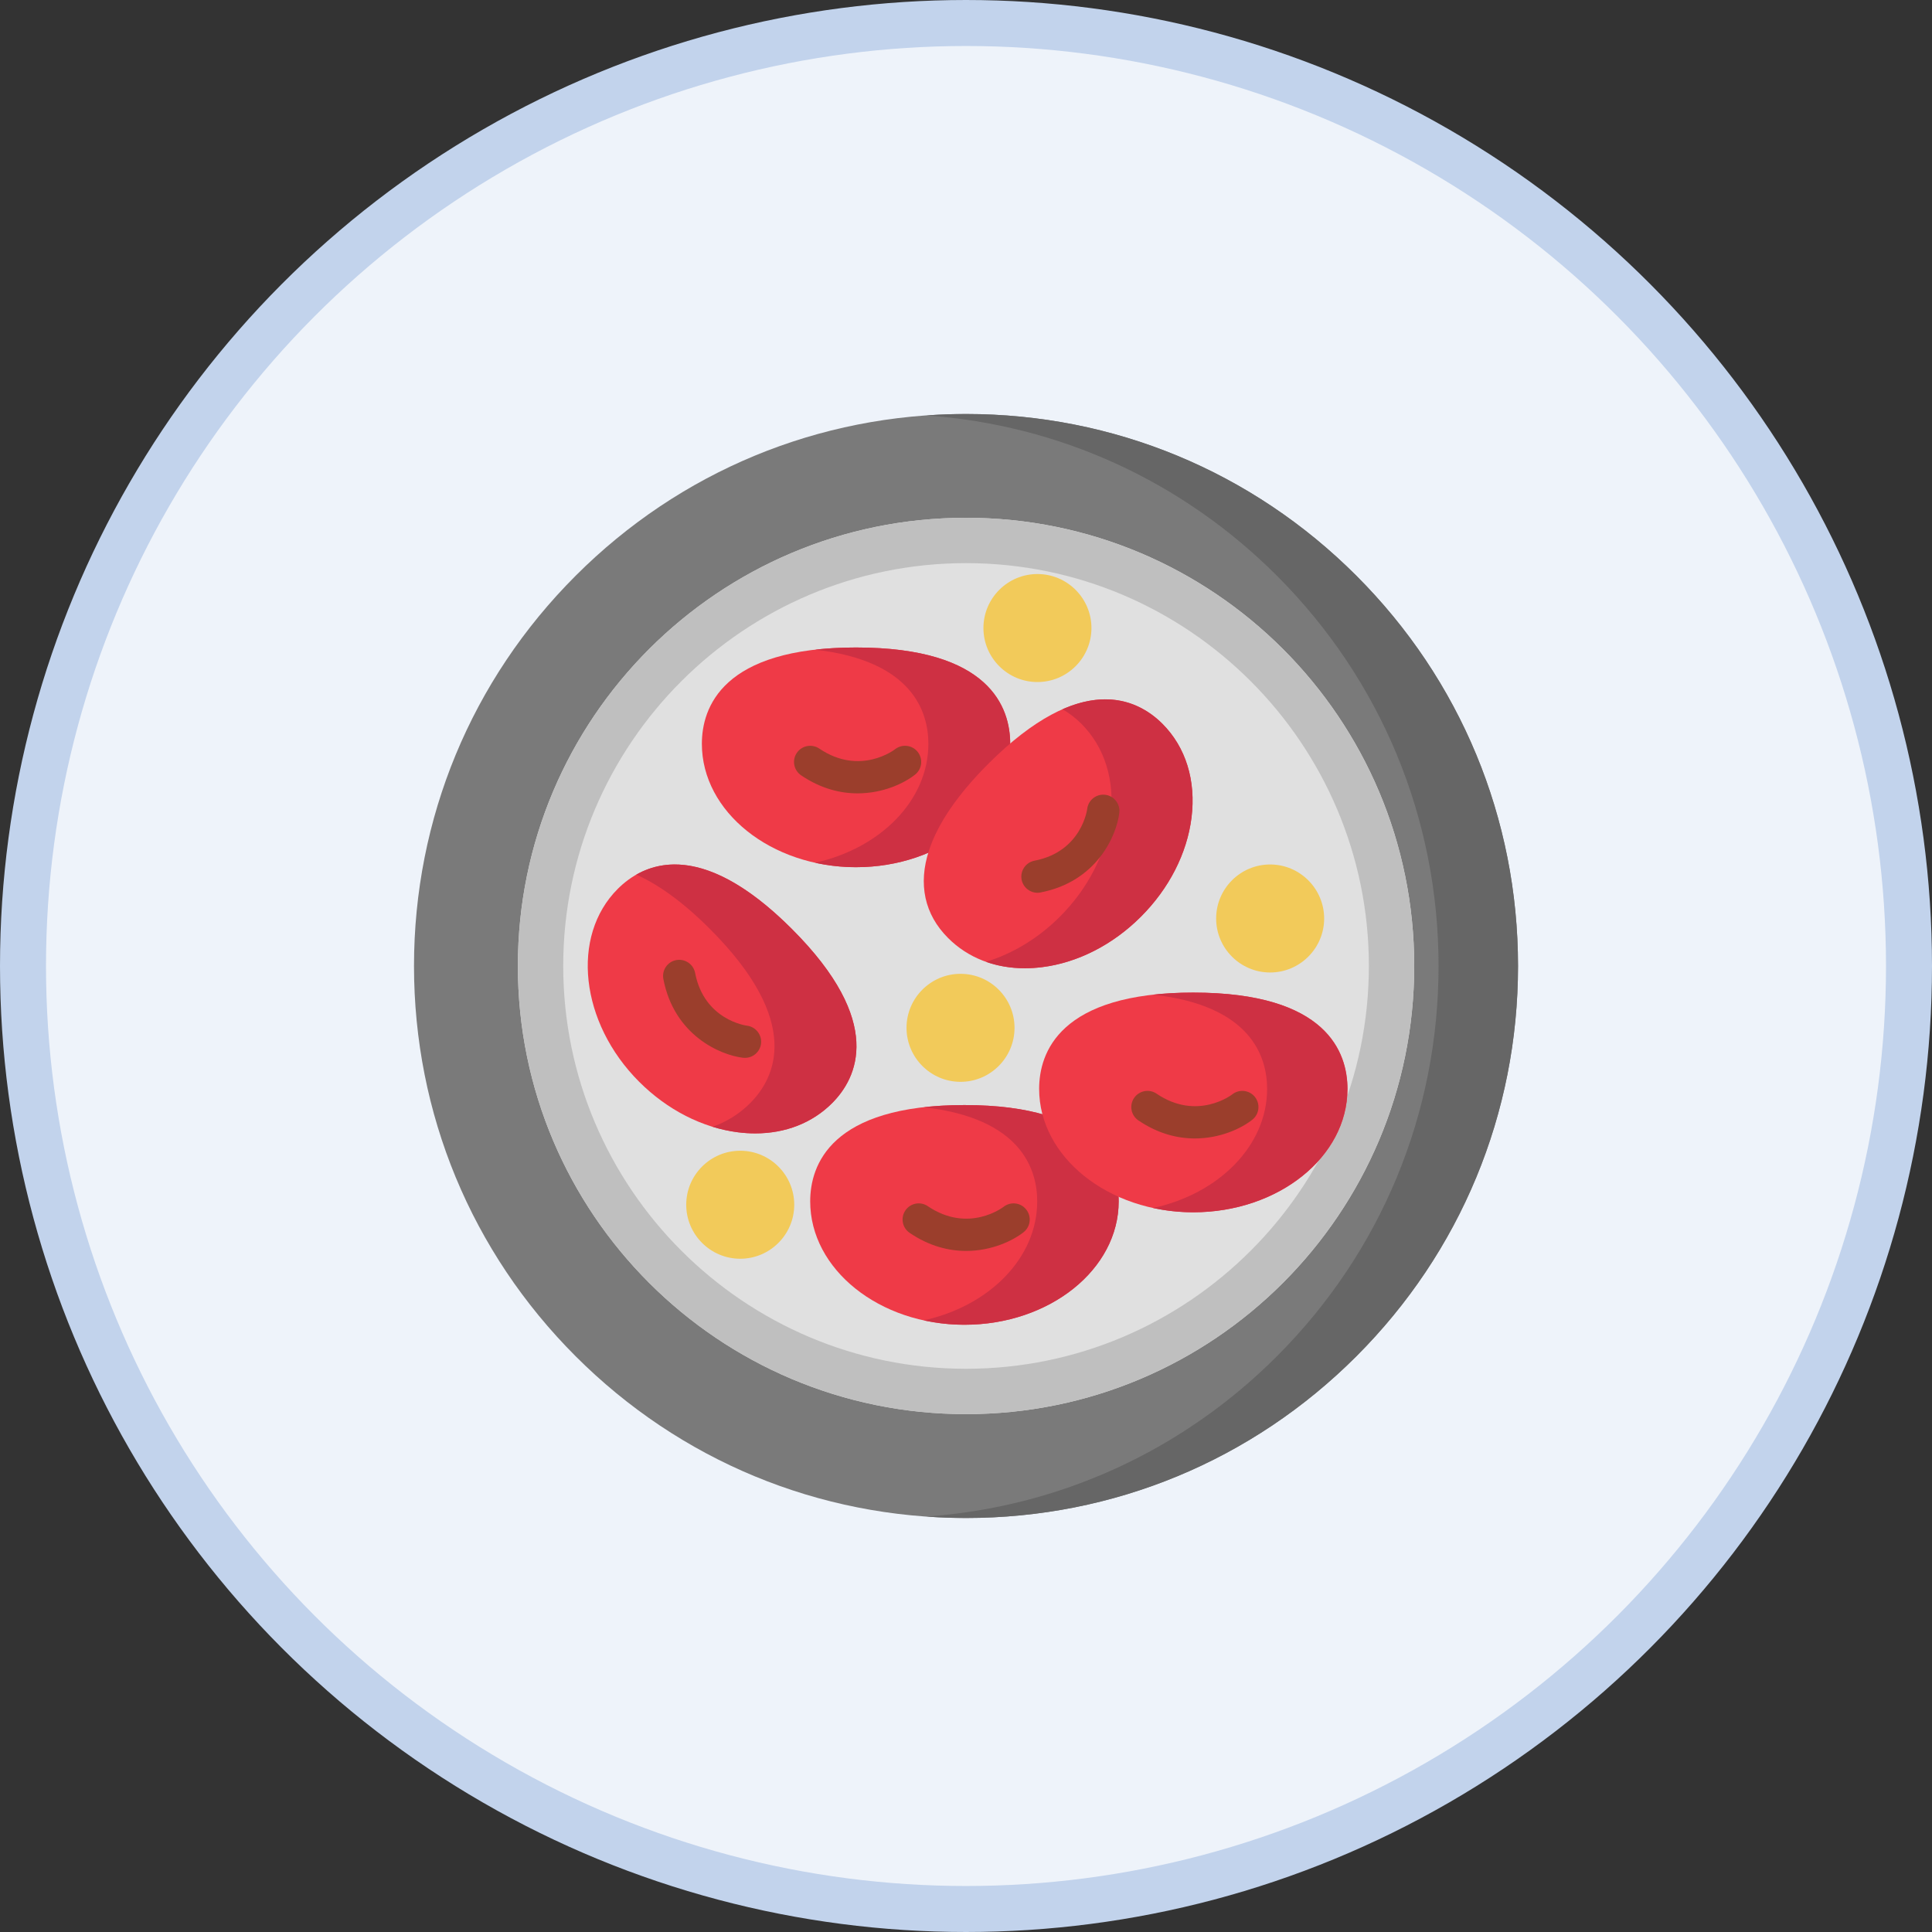 <svg width="42" height="42" viewBox="0 0 42 42" fill="none" xmlns="http://www.w3.org/2000/svg">
<rect x="0" y="0" width="42" height="42" fill="#333333" stroke="none"/>
<circle cx="21" cy="21" r="20.5" fill="#EEF3FA" stroke="#C2D3EC"/>
<g clip-path="url(#clip0_184_21484)">
<path d="M29.485 12.515C27.219 10.248 24.205 9 21 9C17.795 9 14.781 10.248 12.515 12.515C10.248 14.781 9 17.795 9 21C9 24.205 10.248 27.219 12.515 29.485C14.781 31.752 17.795 33 21 33C24.205 33 27.219 31.752 29.485 29.485C31.752 27.219 33 24.205 33 21C33 17.795 31.752 14.781 29.485 12.515Z" fill="#7A7A7A"/>
<path d="M29.486 12.515C27.22 10.248 24.206 9 21.001 9C20.711 9 20.423 9.011 20.137 9.031C23.017 9.234 25.696 10.453 27.758 12.515C30.024 14.781 31.273 17.795 31.273 21C31.273 24.205 30.024 27.219 27.758 29.485C25.696 31.547 23.017 32.766 20.137 32.969C20.423 32.989 20.711 33 21.001 33C24.206 33 27.22 31.752 29.486 29.485C31.753 27.219 33.001 24.205 33.001 21C33.001 17.795 31.753 14.781 29.486 12.515Z" fill="#666666"/>
<path d="M21.001 30.742C26.382 30.742 30.744 26.38 30.744 20.999C30.744 15.618 26.382 11.256 21.001 11.256C15.62 11.256 11.258 15.618 11.258 20.999C11.258 26.38 15.62 30.742 21.001 30.742Z" fill="#E0E0E0"/>
<path d="M20.965 24.023C18.049 24.023 17.613 25.335 17.613 26.117C17.613 27.596 19.117 28.799 20.965 28.799C22.814 28.799 24.318 27.596 24.318 26.117C24.318 25.335 23.882 24.023 20.965 24.023Z" fill="#EF3A47"/>
<path d="M20.968 24.023C20.643 24.023 20.348 24.04 20.082 24.07C22.204 24.31 22.548 25.422 22.548 26.117C22.548 27.351 21.502 28.392 20.082 28.703C20.364 28.765 20.661 28.799 20.968 28.799C22.817 28.799 24.32 27.596 24.32 26.117C24.32 25.335 23.885 24.023 20.968 24.023Z" fill="#CE3043"/>
<path d="M30.744 20.999C30.744 15.618 26.382 11.256 21.001 11.256C15.62 11.256 11.258 15.618 11.258 20.999C11.258 26.38 15.62 30.742 21.001 30.742C26.382 30.742 30.744 26.38 30.744 20.999ZM21.001 29.756C16.172 29.756 12.244 25.828 12.244 20.999C12.244 16.17 16.172 12.242 21.001 12.242C25.83 12.242 29.758 16.17 29.758 20.999C29.758 25.828 25.83 29.756 21.001 29.756Z" fill="#BFBFBF"/>
<path d="M25.942 21.578C23.025 21.578 22.59 22.89 22.59 23.672C22.59 25.151 24.094 26.354 25.942 26.354C27.791 26.354 29.294 25.151 29.294 23.672C29.294 22.89 28.859 21.578 25.942 21.578Z" fill="#EF3A47"/>
<path d="M25.939 21.578C25.619 21.578 25.329 21.594 25.066 21.623C27.201 21.859 27.546 22.976 27.546 23.672C27.546 24.909 26.493 25.953 25.066 26.261C25.345 26.321 25.637 26.354 25.939 26.354C27.787 26.354 29.291 25.151 29.291 23.672C29.291 22.89 28.855 21.578 25.939 21.578Z" fill="#CE3043"/>
<path d="M18.61 14.076C15.693 14.076 15.258 15.388 15.258 16.17C15.258 17.649 16.762 18.852 18.61 18.852C20.458 18.852 21.962 17.649 21.962 16.17C21.962 15.388 21.527 14.076 18.61 14.076Z" fill="#EF3A47"/>
<path d="M18.608 14.076C18.281 14.076 17.986 14.093 17.719 14.123C19.838 14.363 20.182 15.476 20.182 16.17C20.182 17.402 19.137 18.443 17.719 18.755C18.002 18.818 18.3 18.852 18.608 18.852C20.456 18.852 21.96 17.649 21.96 16.17C21.96 15.388 21.524 14.076 18.608 14.076Z" fill="#CE3043"/>
<path d="M17.216 20.196C15.19 18.169 13.975 18.779 13.43 19.323C12.402 20.351 12.611 22.233 13.895 23.517C14.506 24.128 15.269 24.518 16.045 24.615C16.172 24.631 16.297 24.639 16.419 24.639C17.076 24.639 17.659 24.412 18.089 23.982C18.633 23.438 19.243 22.223 17.216 20.196Z" fill="#EF3A47"/>
<path d="M17.215 20.196C15.589 18.57 14.486 18.641 13.832 19.014C14.296 19.221 14.829 19.59 15.434 20.196C17.461 22.223 16.851 23.438 16.307 23.982C16.076 24.213 15.799 24.386 15.491 24.496C15.674 24.551 15.858 24.592 16.043 24.615C16.171 24.631 16.296 24.639 16.418 24.639C17.075 24.639 17.658 24.412 18.088 23.982C18.632 23.438 19.242 22.223 17.215 20.196Z" fill="#CE3043"/>
<path d="M25.269 15.733C24.725 15.19 23.51 14.579 21.483 16.606C20.821 17.268 20.388 17.901 20.196 18.486C19.955 19.221 20.098 19.88 20.611 20.392C21.041 20.822 21.624 21.049 22.28 21.049C22.403 21.049 22.528 21.041 22.655 21.025C23.43 20.928 24.194 20.538 24.804 19.927C25.415 19.316 25.805 18.553 25.903 17.778C26.004 16.97 25.779 16.243 25.269 15.733Z" fill="#EF3A47"/>
<path d="M25.268 15.733C24.887 15.353 24.179 14.941 23.096 15.419C23.261 15.512 23.397 15.624 23.507 15.733C24.017 16.243 24.242 16.969 24.14 17.778C24.043 18.553 23.653 19.316 23.042 19.927C22.574 20.395 22.017 20.732 21.434 20.909C21.695 21.001 21.979 21.049 22.279 21.049C22.401 21.049 22.526 21.041 22.654 21.025C23.429 20.928 24.192 20.538 24.803 19.927C25.414 19.316 25.804 18.553 25.901 17.778C26.003 16.969 25.778 16.243 25.268 15.733Z" fill="#CE3043"/>
<path d="M21.003 27.194C20.624 27.194 20.201 27.091 19.776 26.802C19.615 26.694 19.573 26.475 19.682 26.314C19.79 26.154 20.009 26.112 20.169 26.221C21.056 26.821 21.808 26.242 21.816 26.236C21.968 26.116 22.189 26.141 22.309 26.294C22.43 26.446 22.404 26.667 22.252 26.787C22.015 26.974 21.556 27.194 21.003 27.194Z" fill="#9B3E2C"/>
<path d="M25.976 24.749C25.597 24.749 25.174 24.646 24.748 24.357C24.587 24.248 24.545 24.03 24.654 23.869C24.763 23.709 24.982 23.666 25.142 23.775C26.029 24.376 26.781 23.797 26.788 23.791C26.941 23.67 27.162 23.696 27.282 23.848C27.402 24 27.377 24.221 27.224 24.342C26.988 24.529 26.529 24.749 25.976 24.749Z" fill="#9B3E2C"/>
<path d="M18.644 17.247C18.265 17.247 17.842 17.144 17.416 16.855C17.255 16.746 17.213 16.528 17.322 16.367C17.431 16.207 17.649 16.165 17.81 16.273C18.697 16.874 19.449 16.295 19.456 16.289C19.609 16.168 19.83 16.194 19.95 16.346C20.07 16.498 20.045 16.72 19.892 16.84C19.656 17.027 19.197 17.247 18.644 17.247Z" fill="#9B3E2C"/>
<path d="M16.195 22.997C16.182 22.997 16.168 22.997 16.154 22.995C15.657 22.937 14.655 22.505 14.421 21.283C14.384 21.093 14.509 20.908 14.699 20.872C14.89 20.835 15.074 20.96 15.111 21.15C15.308 22.177 16.226 22.296 16.236 22.297C16.428 22.32 16.566 22.494 16.544 22.687C16.523 22.866 16.371 22.997 16.195 22.997Z" fill="#9B3E2C"/>
<path d="M22.554 19.408C22.389 19.408 22.242 19.291 22.209 19.123C22.173 18.932 22.298 18.748 22.488 18.711C23.515 18.514 23.634 17.595 23.635 17.586C23.657 17.393 23.833 17.255 24.025 17.278C24.217 17.3 24.355 17.475 24.333 17.668C24.275 18.164 23.843 19.166 22.621 19.401C22.599 19.406 22.576 19.408 22.554 19.408Z" fill="#9B3E2C"/>
<path d="M27.611 18.793C26.964 18.793 26.438 19.32 26.438 19.967C26.438 20.614 26.964 21.141 27.611 21.141C28.259 21.141 28.786 20.614 28.786 19.967C28.785 19.32 28.259 18.793 27.611 18.793Z" fill="#F2CA5A"/>
<path d="M20.881 21.17C20.234 21.17 19.707 21.697 19.707 22.344C19.707 22.991 20.234 23.518 20.881 23.518C21.528 23.518 22.055 22.991 22.055 22.344C22.055 21.697 21.529 21.17 20.881 21.17Z" fill="#F2CA5A"/>
<path d="M16.092 25.016C15.445 25.016 14.918 25.542 14.918 26.19C14.918 26.837 15.445 27.364 16.092 27.364C16.739 27.364 17.266 26.837 17.266 26.19C17.266 25.542 16.739 25.016 16.092 25.016Z" fill="#F2CA5A"/>
<path d="M22.553 12.479C21.906 12.479 21.379 13.005 21.379 13.653C21.379 14.3 21.905 14.827 22.553 14.827C23.2 14.827 23.727 14.3 23.727 13.653C23.727 13.005 23.2 12.479 22.553 12.479Z" fill="#F2CA5A"/>
</g>
<defs>
<clipPath id="clip0_184_21484">
<rect width="24" height="24" fill="white" transform="translate(9 9)"/>
</clipPath>
</defs>
</svg>
